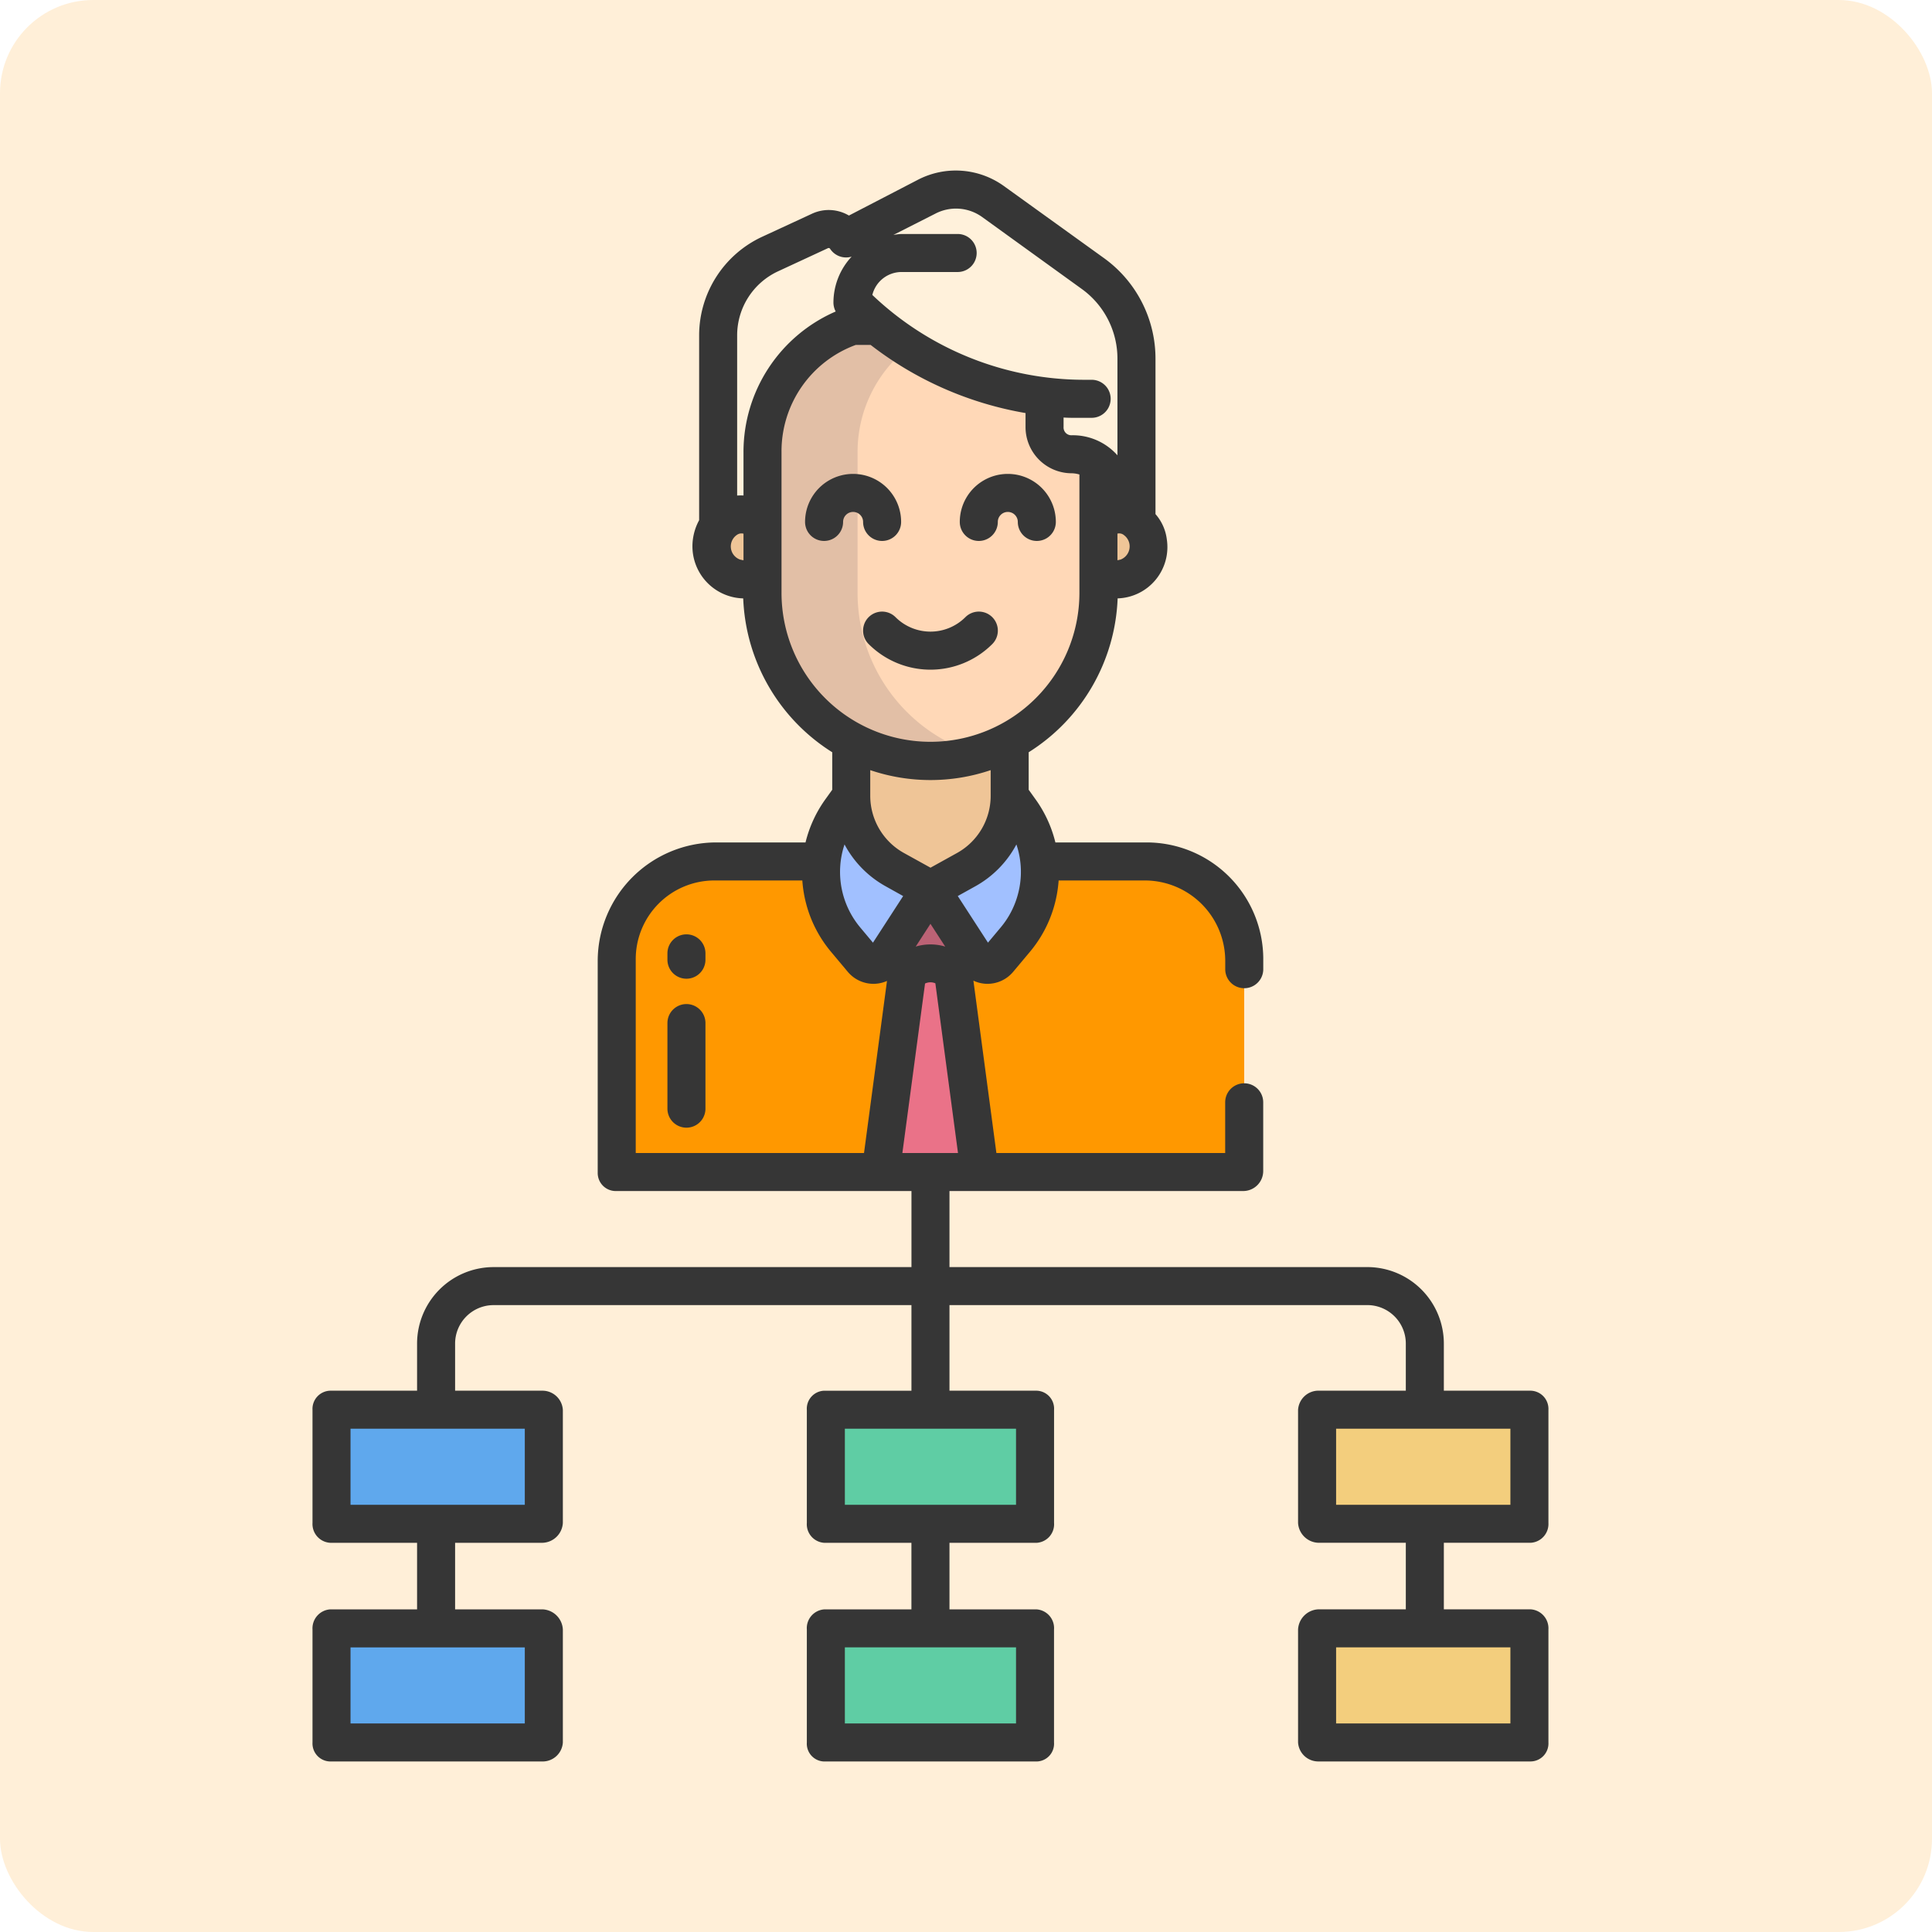 <svg xmlns="http://www.w3.org/2000/svg" width="228" height="228" viewBox="0 0 228 228">
  <g id="Grupo_55630" data-name="Grupo 55630" transform="translate(-992 -1901)">
    <rect id="Rectángulo_5483" data-name="Rectángulo 5483" width="228" height="228" rx="11" transform="translate(992 1901)" fill="#ffefd8"/>
    <g id="fluir" transform="translate(967.884 1916.146)">
      <path id="Trazado_101340" data-name="Trazado 101340" d="M219.34,223H168.71A11.632,11.632,0,0,0,157,234.526v25.124h74.05V234.526A11.632,11.632,0,0,0,219.34,223Z" transform="translate(-60.103 -136.483)" fill="#ff9800"/>
      <path id="Trazado_101341" data-name="Trazado 101341" d="M231,182v8.351a10.023,10.023,0,0,0,5.127,8.736l4.189,2.36h.067l4.189-2.36a10.023,10.023,0,0,0,5.127-8.736V182Z" transform="translate(-106.428 -110.817)" fill="#efc597"/>
      <g id="_Path_" data-name=" Path " transform="translate(63.096 47.106)">
        <path id="Trazado_101342" data-name="Trazado 101342" d="M403.469,396.07V409.4H378.43V396.07Z" transform="translate(-261.817 -291.933)" fill="#f3ce7d"/>
        <path id="Trazado_101343" data-name="Trazado 101343" d="M222.53,465.36h25.038v13.329H222.53Z" transform="translate(-164.222 -335.31)" fill="#5fcda4"/>
        <path id="Trazado_101344" data-name="Trazado 101344" d="M378.43,465.36h25.039v13.329H378.43Z" transform="translate(-261.817 -335.31)" fill="#f3ce7d"/>
        <path id="Trazado_101345" data-name="Trazado 101345" d="M247.569,396.07V409.4H222.53V396.07h25.039Z" transform="translate(-164.222 -291.933)" fill="#5fcda4"/>
        <path id="Trazado_101346" data-name="Trazado 101346" d="M66.62,465.36H91.659v13.329H66.62Z" transform="translate(-66.62 -335.31)" fill="#5fa8ed"/>
        <path id="Trazado_101347" data-name="Trazado 101347" d="M91.658,396.07V409.4H66.62V396.07Z" transform="translate(-66.62 -291.933)" fill="#5fa8ed"/>
        <path id="Trazado_101348" data-name="Trazado 101348" d="M321.042,117.662c-.016-.014-.028-.027-.042-.041v.033Z" transform="translate(-225.865 -117.621)" fill="#6d7486"/>
      </g>
      <path id="Trazado_101349" data-name="Trazado 101349" d="M252.51,239.855,247.87,232h-.748l-4.707,7.874,2.351,1.942h0l5.406-.055Z" transform="translate(-113.574 -142.118)" fill="#bc6275"/>
      <path id="Trazado_101350" data-name="Trazado 101350" d="M248.808,256.248l3.153,23.632H240.24l3.156-23.595,0,0a3.793,3.793,0,0,1,5.408-.052Z" transform="translate(-112.212 -156.597)" fill="#ea7288"/>
      <path id="Trazado_101351" data-name="Trazado 101351" d="M233.26,20.934l-11.823-8.516a7.521,7.521,0,0,0-7.856-.572l-9.487,4.918a2.422,2.422,0,0,0-3.067-.886l-5.912,2.734A10.546,10.546,0,0,0,189,28.141V51.392l49.11-.748a2.029,2.029,0,0,1,.256.232V31.013a12.345,12.345,0,0,0-5.107-10.079Z" transform="translate(-80.135 -3.77)" fill="#fff1db"/>
      <path id="Trazado_101352" data-name="Trazado 101352" d="M309.676,97.871a5.927,5.927,0,0,0-.655-.561l-.016.026v7.712h.067l2.177-.183v-3.115A5.442,5.442,0,0,0,309.676,97.871Z" transform="translate(-155.26 -57.8)" fill="#4a5160"/>
      <path id="Trazado_101353" data-name="Trazado 101353" d="M193.956,114.489v6.145h-.082a3.9,3.9,0,0,1-4.2-6.571,3.3,3.3,0,0,1,4.2.426Z" transform="translate(-79.507 -67.936)" fill="#efc597"/>
      <path id="Trazado_101354" data-name="Trazado 101354" d="M310.351,113.5a3.161,3.161,0,0,1,1.956.557,3.987,3.987,0,0,1,.348.273,3.9,3.9,0,0,1-4.544,6.3h-.041v-6.145h.041A3.377,3.377,0,0,1,310.351,113.5Z" transform="translate(-154.674 -67.935)" fill="#efc597"/>
      <path id="Trazado_101355" data-name="Trazado 101355" d="M239.5,69.154a3.216,3.216,0,0,1-3.211-3.239V62.351A40.258,40.258,0,0,1,216.553,54h-2.94A15.749,15.749,0,0,0,203,68.885V85.5a19.821,19.821,0,1,0,39.643,0V70.224l.046-.026a5.391,5.391,0,0,0-3.193-1.043Z" transform="translate(-88.899 -30.687)" fill="#ffd8b7"/>
      <path id="Trazado_101356" data-name="Trazado 101356" d="M268.9,209.986a12.433,12.433,0,0,1-1.376,7.139,12.68,12.68,0,0,1-1.455,2.165l-1.978,2.36a1.695,1.695,0,0,1-2.723-.165l-.176-.273-5.1-7.869,4.177-2.319a9.948,9.948,0,0,0,5.116-8.7l1.193,1.642a12.436,12.436,0,0,1,2.319,6.014Z" transform="translate(-122.134 -123.544)" fill="#a1c0ff"/>
      <path id="Trazado_101357" data-name="Trazado 101357" d="M221.553,209.986a12.436,12.436,0,0,1,2.319-6.014l1.193-1.642a9.948,9.948,0,0,0,5.116,8.695l4.178,2.319-5.116,7.9-.157.239a1.695,1.695,0,0,1-2.723.165l-1.978-2.36a12.677,12.677,0,0,1-1.455-2.165,12.433,12.433,0,0,1-1.376-7.139Z" transform="translate(-100.469 -123.544)" fill="#a1c0ff"/>
      <path id="Trazado_101358" data-name="Trazado 101358" d="M224.78,103.06A19.839,19.839,0,0,1,214.22,85.5V68.885a15.664,15.664,0,0,1,5.967-12.324A39.184,39.184,0,0,1,216.553,54h-2.94A15.749,15.749,0,0,0,203,68.885V85.5a19.811,19.811,0,0,0,25.434,19.036A19.731,19.731,0,0,1,224.78,103.06Z" transform="translate(-88.899 -30.687)" fill="#e2bfa6"/>
      <g id="Grupo_55603" data-name="Grupo 55603" transform="translate(60.991 4.98)">
        <path id="Trazado_101359" data-name="Trazado 101359" d="M267.5,108.618a2.244,2.244,0,0,0,2.244-2.244,1.18,1.18,0,1,1,2.36,0,2.244,2.244,0,1,0,4.488,0,5.668,5.668,0,1,0-11.336,0A2.244,2.244,0,0,0,267.5,108.618Z" transform="translate(-188.865 -64.905)" fill="#363636"/>
        <path id="Trazado_101360" data-name="Trazado 101360" d="M225.522,108.618a2.244,2.244,0,0,0,2.244-2.244,5.668,5.668,0,1,0-11.336,0,2.244,2.244,0,0,0,4.488,0,1.18,1.18,0,1,1,2.36,0A2.244,2.244,0,0,0,225.522,108.618Z" transform="translate(-158.297 -64.905)" fill="#363636"/>
        <path id="Trazado_101361" data-name="Trazado 101361" d="M249.984,147.988a2.244,2.244,0,0,0-3.173-3.174,5.834,5.834,0,0,1-8.243,0,2.244,2.244,0,1,0-3.173,3.174,10.317,10.317,0,0,0,14.59,0Z" transform="translate(-169.758 -92.106)" fill="#363636"/>
        <path id="Trazado_101362" data-name="Trazado 101362" d="M175.244,246A2.244,2.244,0,0,0,173,248.244v.748a2.244,2.244,0,0,0,4.488,0v-.748A2.244,2.244,0,0,0,175.244,246Z" transform="translate(-131.11 -155.861)" fill="#363636"/>
        <path id="Trazado_101363" data-name="Trazado 101363" d="M175.244,268A2.244,2.244,0,0,0,173,270.244v10.1a2.244,2.244,0,1,0,4.488,0v-10.1A2.244,2.244,0,0,0,175.244,268Z" transform="translate(-131.11 -169.634)" fill="#363636"/>
        <path id="Trazado_101364" data-name="Trazado 101364" d="M204.749,148.973H194.508V143.4a9.036,9.036,0,0,0-8.915-9.013H136.166v-8.976h34.669a2.363,2.363,0,0,0,2.356-2.356V114.94a2.244,2.244,0,1,0-4.488,0v5.984h-27l-2.711-20.33.008-.007a3.916,3.916,0,0,0,1.416.364q.12.007.238.007a3.956,3.956,0,0,0,3.022-1.41l1.979-2.362a14.594,14.594,0,0,0,2.867-5.411,14.8,14.8,0,0,0,.526-3.015h10.195a9.494,9.494,0,0,1,9.466,9.466v1.006a2.244,2.244,0,0,0,4.488,0V98.041a13.769,13.769,0,0,0-13.769-13.769H148.665a14.66,14.66,0,0,0-2.4-5.169l-.752-1.047V73.629A22.452,22.452,0,0,0,156.01,55.471a6.059,6.059,0,0,0,5.8-7,5.528,5.528,0,0,0-1.332-2.945V27.242a14.623,14.623,0,0,0-6.04-11.9L142.612,6.826a9.719,9.719,0,0,0-10.2-.742L124.3,10.291a4.679,4.679,0,0,0-4.352-.218l-5.915,2.736a12.836,12.836,0,0,0-7.41,11.56V46.244a6.463,6.463,0,0,0-.732,2.222,6.155,6.155,0,0,0,5.934,7.007,22.46,22.46,0,0,0,10.505,18.156v4.427l-.752,1.047a14.664,14.664,0,0,0-2.4,5.169H108.607A14,14,0,0,0,94.653,98.227v25.057a2.126,2.126,0,0,0,2.127,2.128h34.9v8.976H82.251a9.036,9.036,0,0,0-8.915,9.013v5.572H63.095a2.149,2.149,0,0,0-2.1,2.271v13.329a2.22,2.22,0,0,0,2.1,2.351H73.336v7.854H63.095a2.245,2.245,0,0,0-2.1,2.378v13.33a2.126,2.126,0,0,0,2.1,2.244H88.133a2.389,2.389,0,0,0,2.407-2.244v-13.33a2.506,2.506,0,0,0-2.407-2.378H77.824v-7.854H88.133a2.481,2.481,0,0,0,2.407-2.351V151.244a2.412,2.412,0,0,0-2.407-2.271H77.824V143.4a4.544,4.544,0,0,1,4.427-4.525h49.427v10.1H121.4a2.124,2.124,0,0,0-2.067,2.271v13.329a2.195,2.195,0,0,0,2.067,2.351h10.275v7.854H121.4a2.22,2.22,0,0,0-2.067,2.378v13.33a2.1,2.1,0,0,0,2.067,2.244h25.038a2.1,2.1,0,0,0,2.066-2.244v-13.33a2.218,2.218,0,0,0-2.066-2.378H136.166v-7.854h10.276a2.194,2.194,0,0,0,2.066-2.351V151.244a2.122,2.122,0,0,0-2.066-2.271H136.166v-10.1h49.427a4.544,4.544,0,0,1,4.427,4.525v5.572H179.711a2.412,2.412,0,0,0-2.407,2.271v13.329a2.481,2.481,0,0,0,2.407,2.351H190.02v7.854H179.711a2.506,2.506,0,0,0-2.407,2.378v13.33a2.389,2.389,0,0,0,2.407,2.244h25.038a2.126,2.126,0,0,0,2.1-2.244v-13.33a2.245,2.245,0,0,0-2.1-2.378H194.508v-7.854h10.241a2.221,2.221,0,0,0,2.1-2.351V151.244A2.149,2.149,0,0,0,204.749,148.973Zm-118.7,30.293v8.976H65.482v-8.976Zm0-25.805v8.976H65.482V153.46ZM144.2,90.547a10.127,10.127,0,0,1-1.991,3.758l-1.5,1.792-3.564-5.5,2.079-1.155a12.182,12.182,0,0,0,4.841-4.932A10.139,10.139,0,0,1,144.2,90.547Zm-10.272-3.295-3.136-1.734a7.718,7.718,0,0,1-3.976-6.732V75.739a22.146,22.146,0,0,0,14.212,0v3.048a7.715,7.715,0,0,1-3.972,6.732Zm1.735,9.312a6.026,6.026,0,0,0-3.482,0l1.741-2.688ZM130.7,90.6l-3.564,5.5-1.5-1.793a10.215,10.215,0,0,1-1.855-9.8,12.186,12.186,0,0,0,4.841,4.933Zm26.016-42.624a1.655,1.655,0,0,1,.7,1.14,1.672,1.672,0,0,1-1.008,1.755c-.143.057-.42.088-.42.107V47.825a.889.889,0,0,1,.729.147ZM130.479,16.955h6.652a2.244,2.244,0,1,0,0-4.488h-6.652a8.084,8.084,0,0,0-.932.112l4.947-2.509a5.28,5.28,0,0,1,5.535.4l11.789,8.514a10.128,10.128,0,0,1,4.17,8.257V38.586a7.034,7.034,0,0,0-5.457-2.364.92.92,0,0,1-.9-.994v-1.1c.748.052,1.652.034,2.513.034h.8a2.244,2.244,0,1,0,0-4.488h-.8a36.267,36.267,0,0,1-25.081-10.012A3.553,3.553,0,0,1,130.479,16.955ZM111.857,50.98c0-.016-.3-.051-.462-.112a1.646,1.646,0,0,1-.309-2.894.926.926,0,0,1,.771-.139Zm0-7.655c-.374-.008-.374-.007-.748.009V24.369a8.335,8.335,0,0,1,4.819-7.493l5.9-2.736a.2.2,0,0,1,.245.068,2.251,2.251,0,0,0,2.546.931,7.966,7.966,0,0,0-2.147,5.444,2.254,2.254,0,0,0,.267,1.031A18.077,18.077,0,0,0,111.857,38.2Zm4.488,11.493V38.2a13.364,13.364,0,0,1,8.763-12.641h1.754A41.2,41.2,0,0,0,145.142,33.6v1.624a5.453,5.453,0,0,0,5.44,5.482,3.326,3.326,0,0,1,.918.145V54.818a17.577,17.577,0,0,1-35.155,0Zm9.736,66.105H99.141V98.041a9.281,9.281,0,0,1,9.281-9.281H118.8a14.8,14.8,0,0,0,.526,3.015,14.594,14.594,0,0,0,2.867,5.411l1.979,2.363a3.958,3.958,0,0,0,3.022,1.409q.119,0,.238-.007a3.927,3.927,0,0,0,1.353-.332l.006.005Zm17.939,58.342v8.976h-20.2v-8.976Zm0-25.805v8.976h-20.2V153.46Zm-13.412-32.537,2.674-20a1.486,1.486,0,0,1,1.218-.028l2.671,20.029Zm71.754,58.342v8.976H181.793v-8.976Zm0-16.829H181.793V153.46h20.569Z" transform="translate(-60.991 -4.98)" fill="#363636"/>
      </g>
    </g>
  </g>
</svg>
